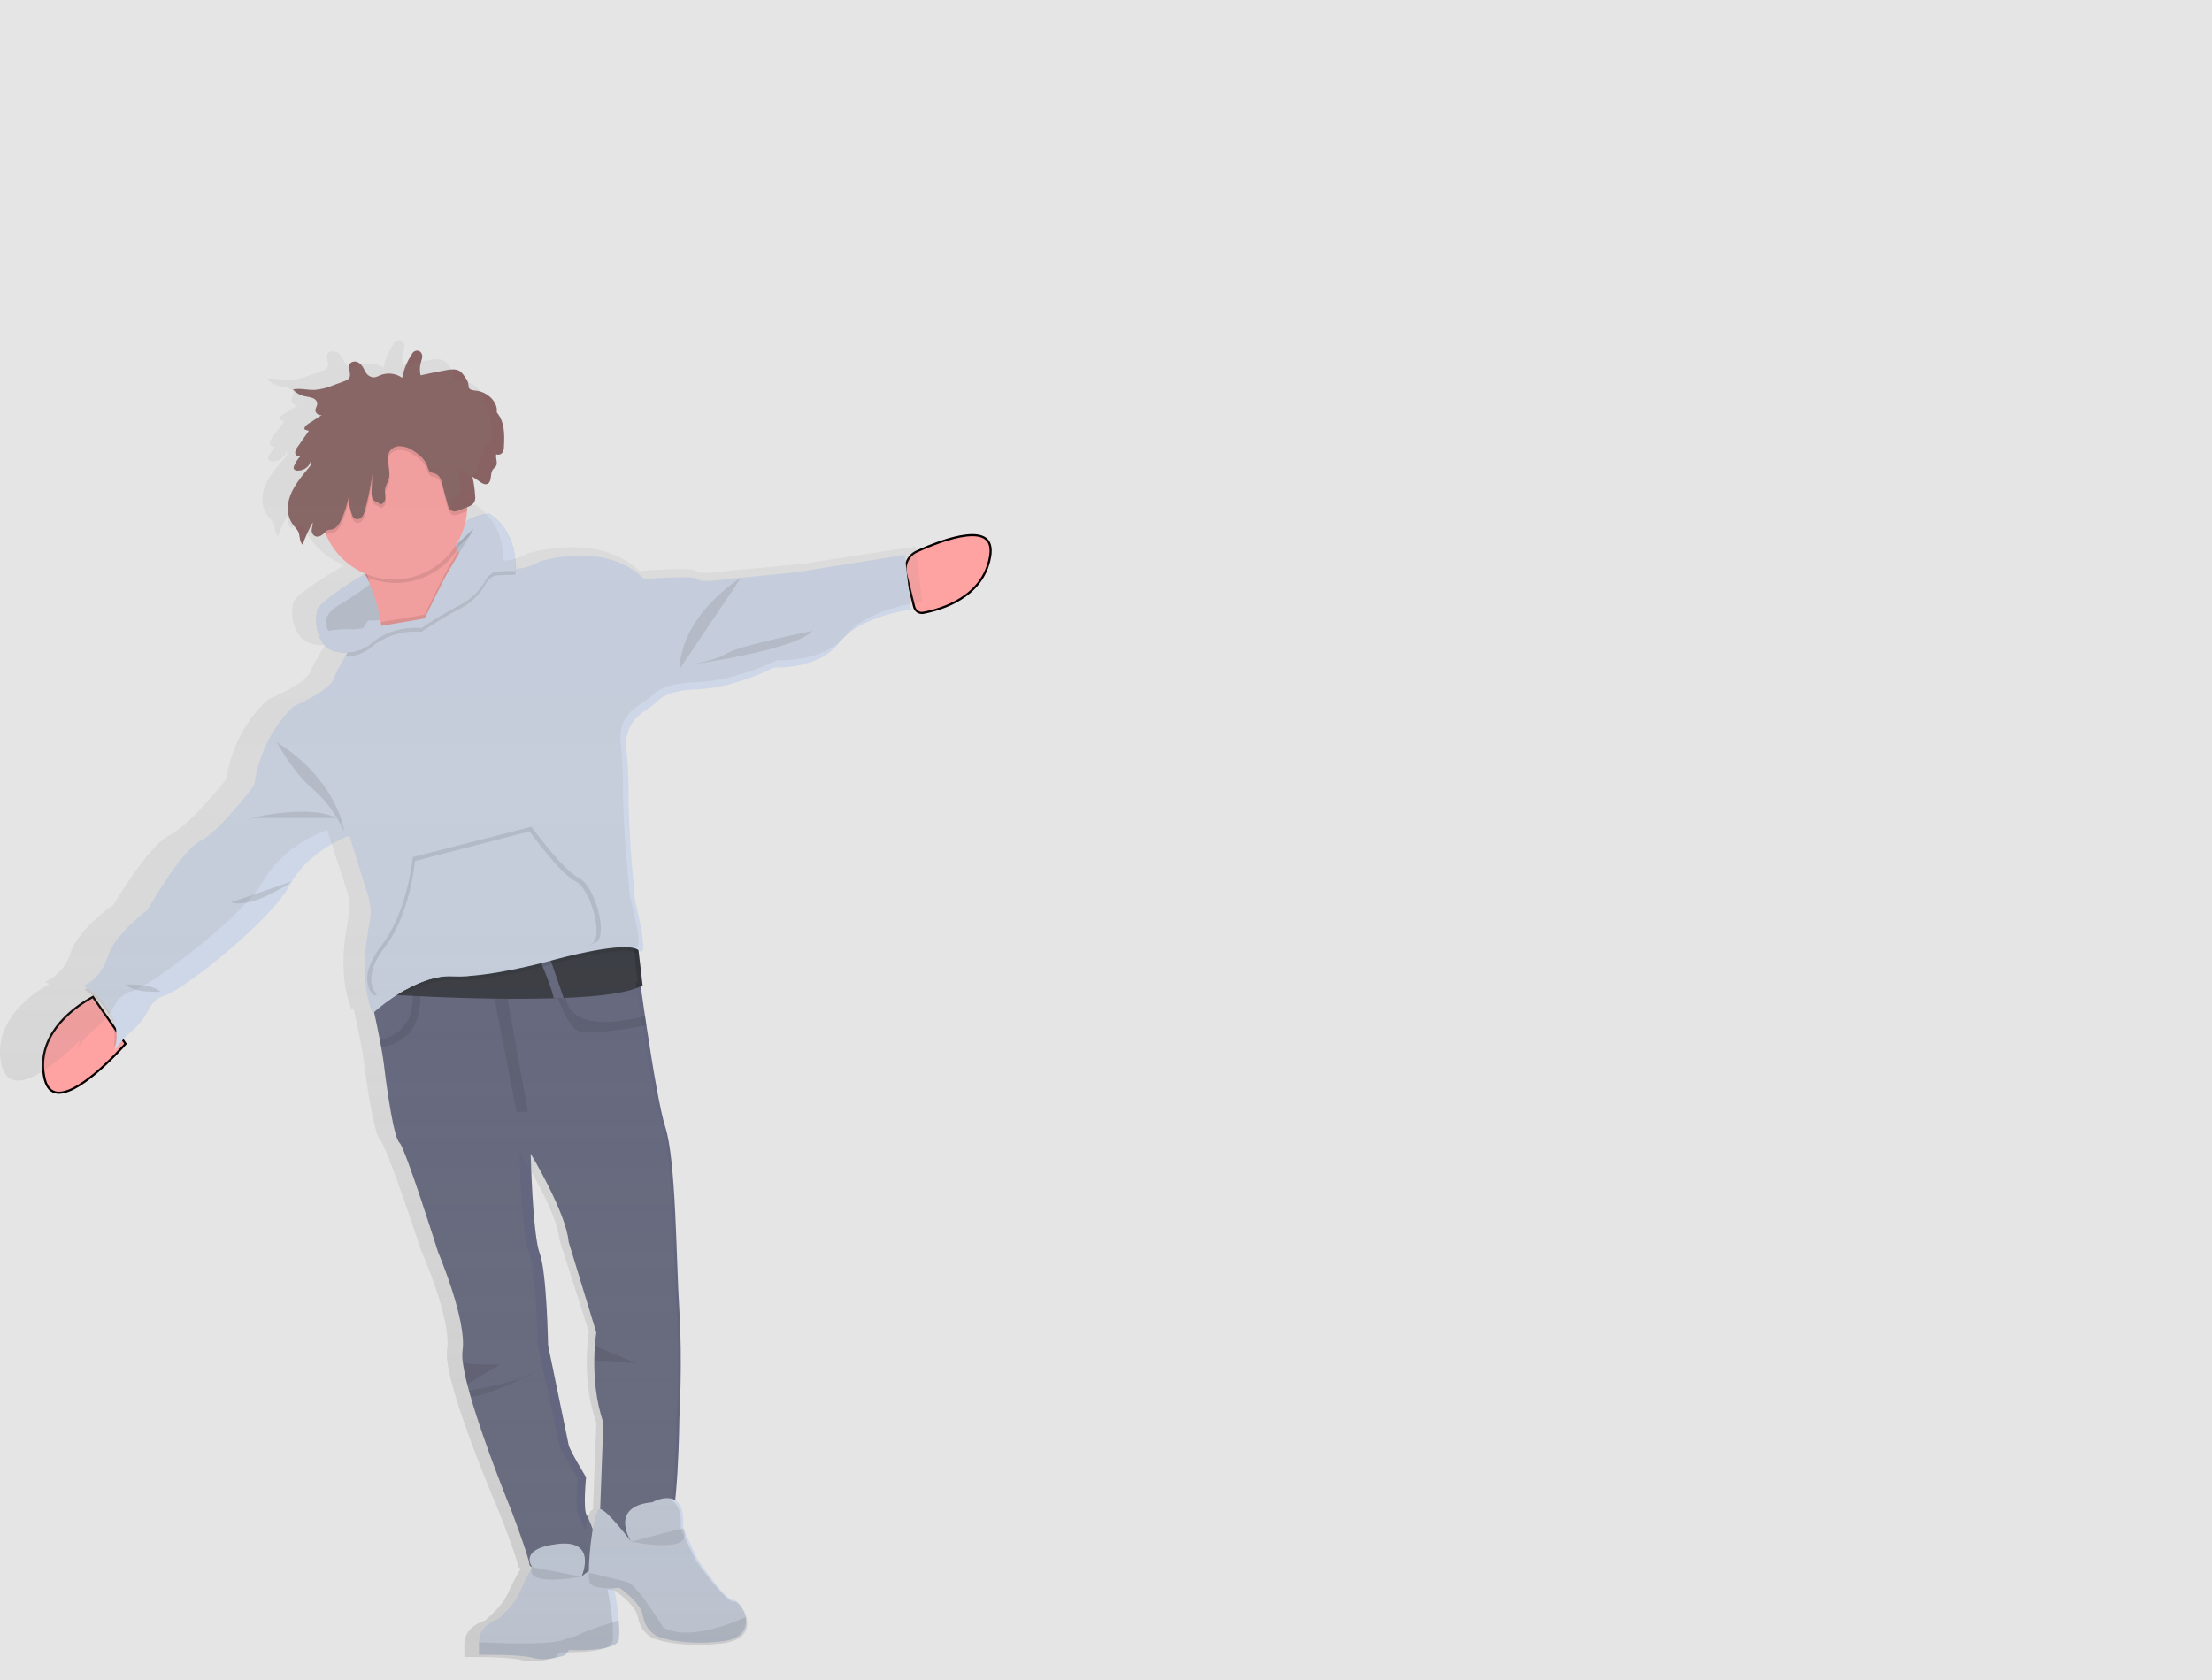 <svg width="1053" height="800" viewBox="0 0 1053 800" fill="none" xmlns="http://www.w3.org/2000/svg">
<rect width="1053" height="800" fill="#E5E5E5"/>
<g clip-path="url(#clip0)">
<path d="M323.41 675.18C323.41 675.18 322.89 724.65 317.68 731.38C312.47 738.11 285.22 731.69 285.22 731.69L287.22 677.32C283.61 666.88 282.81 655.94 282.9 647.74C282.9 645.12 283.03 642.74 283.18 640.81C283.47 636.81 283.87 634.45 283.87 634.45L270.7 591.27C269.47 577.17 252.63 549.27 252.63 549.27C252.63 549.27 253.55 587.86 256.92 596.74C260.29 605.62 260.92 640.53 260.92 640.53C260.92 640.53 270.11 685.25 270.72 688.01C271.33 690.77 278.99 703.32 278.99 703.32C278.99 703.32 277.46 718.63 279.3 721.39C281.14 724.15 288.79 745.59 286.95 749.57C285.11 753.55 252.04 748.03 252.04 744.97C252.04 743.36 249.64 736.24 247.37 729.9L245.91 725.84C244.53 722.07 243.46 719.25 243.46 719.25C243.46 719.25 230.7 688.19 224.03 664.96C223.75 663.96 223.49 663.04 223.23 662.11C222.93 661.01 222.65 659.94 222.39 658.89C221.465 655.404 220.76 651.864 220.28 648.29C220.029 646.534 219.999 644.753 220.19 642.99C222.33 628.59 208.55 596.13 208.55 596.13C208.55 596.13 192.93 546.51 190.17 544.06C187.41 541.61 184.04 517.73 182.82 507.31C182.54 504.87 182.05 501.83 181.46 498.6C181.26 497.45 181.04 496.28 180.82 495.1C178.95 485.45 176.65 475.46 176.65 475.46L211 452.79L301.35 442.99C301.35 442.99 303.87 462.35 307.04 483.69C307.26 485.17 307.49 486.69 307.72 488.18C310.72 508.24 314.25 529 316.66 536.4C321.86 552.33 321.86 599.8 323.4 623.99C324.94 648.18 323.41 675.18 323.41 675.18Z" fill="#63667E"/>
<path opacity="0.1" d="M234.54 471.28L245.91 529.33H251.31L240.51 469.26L234.54 471.28Z" fill="black"/>
<path opacity="0.1" d="M181.5 498.61C181.3 497.46 181.08 496.29 180.86 495.11C186.15 494.03 198.12 489.62 196.26 471.94H199.93C199.93 471.94 203.41 495.23 181.5 498.61Z" fill="black"/>
<path opacity="0.1" d="M307.76 488.22C300.9 489.48 279.46 493.17 274.97 490.73C269.62 487.82 264.33 472.05 264.33 472.05L269.23 471.28C269.23 471.28 264.91 494.41 307.08 483.73C307.3 485.21 307.53 486.71 307.76 488.22Z" fill="black"/>
<path d="M305.91 469.14C299.73 472.73 285.22 474.46 268.33 475.14C266.79 475.2 265.24 475.26 263.66 475.3C236.28 476.16 204.31 474.61 191.57 473.88C187.98 473.68 185.92 473.54 185.92 473.54L197.1 465.81L215.48 459.07L254.14 451.49L303.68 450.11L304.18 454.36L305.91 469.14Z" fill="#33363D"/>
<path d="M268.33 475.18C266.79 475.24 265.24 475.3 263.66 475.34C261.72 467.12 255.6 453.98 255.6 453.98L260.8 453.29L268.33 475.18Z" fill="#63667E"/>
<g filter="url(#filter0_d)">
<path d="M60.374 493C60.374 493 58.214 495.5 54.894 498.88C44.814 509.13 24.064 527.44 20.524 508.62C16.854 489.11 33.404 476.62 40.894 472C43.014 470.69 44.404 470 44.404 470L60.374 493Z" fill="#FFA2A2"/>
<path d="M43.685 470.947C43.908 470.824 44.096 470.724 44.244 470.646L59.741 492.964C59.702 493.009 59.658 493.058 59.61 493.112C59.357 493.397 58.985 493.814 58.51 494.336C57.558 495.379 56.192 496.845 54.538 498.529C49.498 503.654 41.84 510.74 35.03 514.206C31.612 515.945 28.521 516.713 26.112 516C23.765 515.305 21.883 513.139 21.015 508.528L20.524 508.62L21.015 508.528C19.213 498.946 22.369 491.085 26.924 485.027C31.485 478.959 37.436 474.72 41.157 472.426L41.157 472.425C42.209 471.775 43.079 471.28 43.685 470.947Z" stroke="black"/>
</g>
<g filter="url(#filter1_d)">
<path d="M430.871 269.463C429.745 264.868 431.876 260.093 436.181 258.13V258.13C449.264 252.173 475.198 242.515 471.758 261.354C468.193 280.883 448.266 286.613 439.618 288.242V288.242C437.337 288.673 435.215 287.181 434.662 284.926L430.871 269.463Z" fill="#FFA2A2"/>
<path d="M436.388 258.585C442.929 255.607 452.618 251.736 460.218 250.941C464.032 250.542 467.193 250.933 469.186 252.462C471.128 253.951 472.109 256.648 471.266 261.264L471.758 261.354L471.266 261.264C469.515 270.855 463.752 277.063 457.329 281.087C450.896 285.117 443.821 286.941 439.525 287.75L439.618 288.242L439.525 287.75C437.528 288.128 435.643 286.826 435.148 284.807L431.357 269.344C430.284 264.967 432.317 260.442 436.388 258.585Z" stroke="black"/>
</g>
<path d="M245.34 271.83C245.34 271.83 233.63 264.48 231.45 265.17C229.27 265.86 231.45 275.72 231.45 275.72C228.626 281.108 224.16 285.458 218.7 288.14C212.441 291.413 206.38 295.052 200.55 299.04C196.037 298.6 191.481 299.108 187.176 300.532C182.87 301.956 178.91 304.265 175.55 307.31C173.2 308.89 170.542 309.953 167.751 310.428C164.96 310.904 162.1 310.782 159.36 310.07C150.28 307.55 149.83 295.15 151.09 290.44C152.09 286.74 167.23 277.14 173.75 273.14C175.55 272.04 176.69 271.37 176.69 271.37C176.69 271.37 206.11 270.37 212.75 257.82C214.793 253.941 217.839 250.681 221.57 248.38V248.38L221.74 248.29L222.58 247.79L222.85 247.64C225.941 245.937 229.341 244.869 232.85 244.5C247.22 253.68 245.34 271.83 245.34 271.83Z" fill="#CED7E7"/>
<path opacity="0.1" d="M245.34 271.83C245.34 271.83 233.63 264.48 231.45 265.17C229.27 265.86 231.45 275.72 231.45 275.72C228.626 281.108 224.16 285.458 218.7 288.14C212.441 291.413 206.38 295.052 200.55 299.04C196.037 298.6 191.481 299.108 187.176 300.532C182.87 301.956 178.91 304.265 175.55 307.31C173.2 308.89 170.542 309.953 167.751 310.428C164.96 310.904 162.1 310.782 159.36 310.07C150.28 307.55 149.83 295.15 151.09 290.44C152.09 286.74 167.23 277.14 173.75 273.14C175.55 272.04 176.69 271.37 176.69 271.37C176.69 271.37 206.11 270.37 212.75 257.82C214.793 253.941 217.839 250.681 221.57 248.38V248.38L221.74 248.29L222.58 247.79L222.85 247.64C225.941 245.937 229.341 244.869 232.85 244.5C247.22 253.68 245.34 271.83 245.34 271.83Z" fill="black"/>
<path opacity="0.1" d="M304.18 454.4C298.67 449.19 264.37 458.68 264.37 458.68C264.37 458.68 240.75 465.46 222.73 466.56C220.277 466.723 217.817 466.753 215.36 466.65C207.79 466.26 199.9 469.32 193.28 472.99L191.61 473.99C188.02 473.79 185.96 473.65 185.96 473.65L197.14 465.92L215.52 459.18L254.18 451.6L303.72 450.22L304.18 454.4Z" fill="black"/>
<path opacity="0.1" d="M54.26 498.11C56.55 482.85 44.71 473.98 40.26 471.23C42.38 469.92 43.77 469.23 43.77 469.23L59.77 492.23C59.77 492.23 57.58 494.73 54.26 498.11Z" fill="black"/>
<path d="M433.7 290.21C433.7 290.21 409.19 293.21 399.4 306.13C389.61 319.05 368.46 317.77 368.46 317.77C368.46 317.77 350.08 327.57 331.71 328.18C320.8 328.54 315.71 331.28 313.39 333.45C311.503 335.265 309.447 336.896 307.25 338.32C298.91 343.5 297.6 350.85 298.17 356.52C298.885 363.256 299.235 370.026 299.22 376.8C299 395.8 302.31 428.94 302.31 428.94C302.31 428.94 309.66 457.73 304.14 452.53C298.62 447.33 264.33 456.81 264.33 456.81C264.33 456.81 240.71 463.59 222.69 464.7C220.237 464.86 217.776 464.887 215.32 464.78C207.75 464.39 199.86 467.45 193.24 471.13C187.544 474.343 182.215 478.169 177.35 482.54C171.49 468.01 173.93 449.32 175.85 439.66C176.747 435.2 176.513 430.586 175.17 426.24L166.32 397.86C166.32 397.86 147.03 404.44 137.84 421.59C128.65 438.74 86.69 471.82 78.41 473.97C74.62 474.97 72.18 477.92 70.65 480.86C68.683 484.791 65.921 488.271 62.54 491.08C59.406 493.718 56.706 496.833 54.54 500.31C60.06 479.48 39.54 469.37 39.54 469.37C39.54 469.37 47.8 466.61 51.17 455.61C54.54 444.61 70.17 433.26 70.17 433.26C70.17 433.26 86.1 405.08 95.29 400.48C104.48 395.88 121.02 373.84 121.02 373.84C124.38 349.03 140.02 336.17 140.02 336.17C140.02 336.17 157.18 328.82 159.02 322.75C159.66 320.67 161.76 316.8 164.27 312.62C166.61 308.68 169.27 304.49 171.42 301.22C173.57 297.95 175.26 295.43 175.26 295.43L202.76 295.17L207.76 295.12L222.41 267.54C222.41 267.54 227.62 262.34 236.65 268.46C239.246 270.194 242.333 271.042 245.45 270.88C249.543 270.615 253.512 269.367 257.02 267.24C291.94 257.74 306.64 275.72 306.64 275.72C306.64 275.72 330.83 273.67 332.05 275.72C333.27 277.77 345.83 275.72 345.83 275.72L379.22 272.44L430.68 264.18L433.7 290.21Z" fill="#CED7E7"/>
<path d="M232.78 281.02L217.16 306.74C217.16 306.74 174.59 337.68 180.72 313.48C181.713 309.41 182.068 305.209 181.77 301.03C181.68 299.4 181.49 297.77 181.25 296.16C180.14 289.487 178.177 282.983 175.41 276.81C175.1 276.07 174.78 275.36 174.41 274.66C173.93 273.66 173.46 272.66 172.99 271.72C171.019 267.728 168.777 263.876 166.28 260.19C166.28 260.19 212.53 222.52 214.06 246.1C214.395 251.427 215.612 256.661 217.66 261.59L218.02 262.42C220.594 268.233 224.295 273.477 228.91 277.85C230.117 279.004 231.411 280.064 232.78 281.02V281.02Z" fill="#FFA2A2"/>
<path d="M170.92 304.91L178.12 326.34L207.41 331.09L224.21 312.61C224.21 312.61 233.86 298.83 234.47 298.52C235.08 298.21 236.61 285.05 236.61 285.05L238.41 277.61L227.08 273.8L211.15 291.1L204.64 295.1L197.41 296.86L173.41 303.86L170.92 304.91Z" fill="#CED7E7"/>
<path opacity="0.1" d="M245.34 273.67C245.34 273.67 237.34 273.59 235.21 274.28C233.08 274.97 231.45 277.55 231.45 277.55C228.628 282.942 224.162 287.296 218.7 289.98C212.441 293.253 206.38 296.892 200.55 300.88C196.037 300.437 191.48 300.944 187.175 302.369C182.869 303.793 178.909 306.103 175.55 309.15C172.199 311.399 168.256 312.603 164.22 312.61C166.56 308.67 169.22 304.48 171.37 301.21C181.25 300.13 202.16 296.3 202.16 296.3L202.71 295.16C204.65 291.16 211.22 277.65 213.64 273.57C216.46 268.81 225.3 253.94 225.58 253.47L216.9 261.41L221.54 250.23L221.71 250.14L222.55 249.64L222.82 249.49C225.911 247.787 229.311 246.719 232.82 246.35C243.77 253.35 245.33 265.45 245.45 270.9C245.466 271.825 245.429 272.749 245.34 273.67Z" fill="black"/>
<path opacity="0.1" d="M173.72 271.31L175.99 276.31C175.99 276.31 175.8 276.47 175.4 276.77C175.09 276.03 174.77 275.32 174.4 274.62C173.92 273.62 173.45 272.62 172.98 271.68C173.22 271.54 173.44 271.39 173.66 271.27L173.72 271.31Z" fill="black"/>
<path opacity="0.1" d="M228.95 277.85C226.195 281.385 222.695 284.27 218.7 286.3C212.439 289.574 206.378 293.217 200.55 297.21C194.048 296.567 187.504 297.898 181.77 301.03C181.68 299.4 181.49 297.77 181.25 296.16C191.09 294.64 202.16 292.61 202.16 292.61C202.16 292.61 210.78 274.7 213.64 269.88C214.64 268.26 216.28 265.43 218.06 262.42C220.634 268.233 224.335 273.477 228.95 277.85Z" fill="black"/>
<path d="M245.34 271.83C245.34 271.83 237.34 271.75 235.2 272.44C233.06 273.13 231.45 275.72 231.45 275.72C228.626 281.108 224.16 285.458 218.7 288.14C212.441 291.413 206.38 295.052 200.55 299.04C196.037 298.6 191.481 299.108 187.176 300.532C182.87 301.956 178.91 304.265 175.55 307.31C173.2 308.89 170.542 309.953 167.751 310.428C164.96 310.904 162.1 310.782 159.36 310.07C150.28 307.55 149.83 295.15 151.09 290.44C152.09 286.74 167.23 277.14 173.75 273.14L176.02 278.19C171.291 281.815 166.338 285.138 161.19 288.14C151.42 293.99 156.36 300.31 156.36 300.31C159.875 299.701 163.445 299.466 167.01 299.61C172.07 299.95 202.16 294.44 202.16 294.44C202.16 294.44 210.78 276.52 213.64 271.71C216.5 266.9 225.3 252.08 225.58 251.61L216.9 259.61L221.54 248.43L221.71 248.34L222.55 247.84L222.82 247.69C225.911 245.987 229.311 244.919 232.82 244.55C247.22 253.68 245.34 271.83 245.34 271.83Z" fill="#CED7E7"/>
<path opacity="0.1" d="M217.7 261.61C213.201 268.562 206.379 273.691 198.45 276.081C190.522 278.471 182.002 277.968 174.41 274.66C172.1 269.623 169.38 264.783 166.28 260.19C166.28 260.19 212.53 222.52 214.06 246.1C214.406 251.436 215.636 256.677 217.7 261.61Z" fill="black"/>
<path d="M222.41 240.8C222.41 241.673 222.38 242.533 222.32 243.38C221.662 252.527 217.441 261.051 210.564 267.118C203.686 273.184 194.703 276.31 185.545 275.821C176.387 275.332 167.787 271.269 161.595 264.504C155.402 257.74 152.112 248.816 152.431 239.65C152.751 230.485 156.655 221.812 163.304 215.495C169.953 209.179 178.815 205.725 187.985 205.875C197.154 206.026 205.899 209.77 212.336 216.301C218.774 222.832 222.391 231.629 222.41 240.8V240.8Z" fill="#FFA2A2"/>
<path opacity="0.1" d="M131.72 353.3C131.72 353.3 139.41 367.69 148.87 375.61C158.33 383.53 163.87 395.83 163.87 395.83C163.87 395.83 161.12 371.98 131.72 353.3Z" fill="black"/>
<path opacity="0.1" d="M119.77 389.44C119.77 389.44 146.77 382.7 160.36 389.44H119.77Z" fill="black"/>
<path opacity="0.1" d="M109.97 429.61L139.02 419.61C139.02 419.61 120.41 432.93 109.97 429.61Z" fill="black"/>
<path opacity="0.1" d="M59.74 468.76C59.74 468.76 72.3 468.15 76.28 472.13C76.28 472.13 64.03 473.05 59.74 468.76Z" fill="black"/>
<path opacity="0.1" d="M352.82 275.02C352.82 275.02 324.66 291.74 323.41 318.69L352.82 275.02Z" fill="black"/>
<path opacity="0.1" d="M386.84 300.31C386.84 300.31 351.92 307.36 346.1 311.03C340.28 314.7 327.73 316.54 327.73 316.54C327.73 316.54 378.26 309.81 386.84 300.31Z" fill="black"/>
<path opacity="0.1" d="M284.41 448.12C281.87 450.76 250.52 458.2 222.5 464.42C219.957 464.588 217.406 464.618 214.86 464.51C207.01 464.11 198.86 467.26 191.96 471.04C183.5 472.84 178.03 473.97 178.03 473.97C178.03 473.97 168.82 466.71 181.52 450.32C194.22 433.93 196.45 408.07 196.45 408.07L252.99 393.61C252.99 393.61 268.24 414.61 275.54 417.98C282.84 421.35 289.11 443.26 284.41 448.12Z" fill="black"/>
<path d="M282.41 448.85C279.95 451.43 249.72 458.65 222.7 464.7C220.247 464.86 217.786 464.887 215.33 464.78C207.76 464.39 199.87 467.45 193.25 471.13C185.09 472.87 179.81 473.97 179.81 473.97C179.81 473.97 170.93 466.92 183.18 450.97C195.43 435.02 197.57 409.92 197.57 409.92L252.09 395.84C252.09 395.84 266.79 416.24 273.83 419.52C280.87 422.8 286.91 444.14 282.41 448.85Z" fill="#CED7E7"/>
<path opacity="0.1" d="M238.15 649.61L222.41 658.93C221.485 655.444 220.78 651.904 220.3 648.33C222.59 650.24 238.15 649.61 238.15 649.61Z" fill="black"/>
<path opacity="0.1" d="M223.27 662.15C228.83 661.09 242.03 658.45 249.27 655.97C242.71 659.17 230.84 664.52 224.1 664.97C223.79 664.04 223.53 663.08 223.27 662.15Z" fill="black"/>
<path opacity="0.1" d="M253.91 653.61C253.33 654.32 251.63 655.12 249.28 655.93C252.09 654.61 253.91 653.61 253.91 653.61Z" fill="black"/>
<path opacity="0.1" d="M303.26 649.22C302.52 649.12 290.62 647.78 282.96 647.74C282.96 645.12 283.09 642.74 283.24 640.81C288.52 643.04 302.47 648.95 303.26 649.22Z" fill="black"/>
<path d="M294.5 780.92C293.12 786.61 270.84 785.61 270.84 785.61L269 788.05C269 788.05 260.43 791.19 254 789.35C247.57 787.51 228 787.9 228 787.9V781.61C228 773.42 237.19 770.74 237.19 770.74C237.19 770.74 244.92 764.31 247.6 757.8C249.271 753.77 251.212 749.858 253.41 746.09C253.41 746.09 246.22 737.36 265.51 735.09C284.51 732.89 277.06 750.14 276.85 750.62C277.16 750.34 284.29 743.93 288.25 745.95C291.11 747.42 293.7 761.34 294.51 771.42C294.88 775.7 294.9 779.25 294.5 780.92Z" fill="#CED7E7"/>
<path opacity="0.1" d="M294.5 780.92C293.12 786.61 270.84 785.61 270.84 785.61L269 788.05C269 788.05 260.43 791.19 254 789.35C247.57 787.51 228 787.9 228 787.9V781.9C239.78 782.48 263.36 783.26 268.66 780.53C268.66 780.53 275.01 778.92 276.47 777.85C277.7 776.94 290.64 772.71 294.47 771.46C294.88 775.7 294.9 779.25 294.5 780.92Z" fill="black"/>
<path d="M343.27 781.55C322.98 783.77 312.41 778.86 312.41 778.86C310.73 777.83 309.292 776.448 308.196 774.81C307.1 773.172 306.371 771.316 306.06 769.37C304.99 762.71 294.8 755.98 294.8 755.98C294.8 755.98 282.25 757.2 280.71 753.52C280.34 751.959 280.199 750.352 280.29 748.75C280.29 738.88 282.76 718.15 285.61 718.45C288.97 718.82 299.36 732.58 300.4 733.96C299.49 732.48 290.45 717.07 310.5 715.24C310.5 715.24 326.88 705.98 325.2 727.57L332.09 742.42C332.09 742.42 345.65 762.42 349.01 761.72C350.62 761.39 354.01 765.39 354.91 769.91C355.88 774.84 353.87 780.39 343.27 781.55Z" fill="#CED7E7"/>
<path opacity="0.1" d="M222.41 240.8C222.41 241.673 222.38 242.533 222.32 243.38L221.47 243.7L218.18 244.9C217.626 245.138 217.033 245.273 216.43 245.3C215.96 245.28 215.5 245.154 215.086 244.931C214.672 244.707 214.314 244.392 214.04 244.01C213.567 243.287 213.228 242.484 213.04 241.64L210.55 232.07C210.05 230.17 209.28 227.98 207.15 227.27C206.528 227.134 205.916 226.953 205.32 226.73C203.99 226.1 203.71 224.62 203.26 223.38C202.26 220.49 199.59 218.18 196.7 216.38C194.746 215.012 192.425 214.266 190.04 214.24C188.763 214.26 187.528 214.703 186.53 215.5C184.44 217.27 184.73 219.66 184.98 222.18C185.23 224.7 185.9 227.39 185.16 229.91C184.66 231.55 183.59 233.08 183.4 234.78C183.24 236.15 183.69 237.54 183.61 238.91C183.594 239.65 183.329 240.363 182.857 240.933C182.385 241.503 181.734 241.897 181.01 242.05C180.88 241.22 179.67 240.95 178.86 240.5C177.03 239.5 176.93 237.32 177.01 235.5C177.15 232.78 177.28 230.05 177.41 227.33C176.602 233.414 175.349 239.43 173.66 245.33C173.452 246.356 172.976 247.308 172.28 248.09C171.87 248.498 171.347 248.775 170.778 248.883C170.21 248.992 169.622 248.928 169.09 248.7C168.471 248.31 168.013 247.71 167.8 247.01C166.522 243.842 166.082 240.398 166.52 237.01C165.41 241.44 164.3 245.92 162.16 250.08C161.31 251.73 160.02 253.52 157.93 253.85C157.292 253.87 156.66 253.974 156.05 254.16C155.806 254.276 155.586 254.435 155.4 254.63C153.362 249.872 152.408 244.721 152.606 239.55C152.804 234.378 154.149 229.315 156.545 224.727C158.94 220.139 162.326 216.141 166.456 213.023C170.587 209.904 175.359 207.744 180.428 206.697C185.497 205.65 190.735 205.743 195.763 206.969C200.791 208.195 205.483 210.525 209.501 213.788C213.518 217.051 216.759 221.167 218.99 225.837C221.221 230.507 222.386 235.614 222.4 240.79L222.41 240.8Z" fill="black"/>
<path d="M186.53 213.71C187.526 212.907 188.761 212.46 190.04 212.44C192.424 212.469 194.745 213.215 196.7 214.58C199.59 216.34 202.22 218.64 203.26 221.58C203.71 222.82 203.98 224.31 205.26 224.94C205.859 225.153 206.47 225.33 207.09 225.47C209.23 226.18 210 228.37 210.49 230.27L213 239.84C213.163 240.683 213.485 241.488 213.95 242.21C214.223 242.594 214.581 242.911 214.995 243.136C215.409 243.362 215.869 243.489 216.34 243.51C216.947 243.483 217.544 243.344 218.1 243.1L221.39 241.9C223.12 241.27 225 240.52 225.79 239.06C226.204 238.118 226.343 237.078 226.19 236.06C225.998 233.005 225.57 229.969 224.91 226.98L228.69 229.55C229.6 230.16 230.74 230.81 231.82 230.47C232.171 230.339 232.487 230.128 232.742 229.854C232.997 229.579 233.185 229.25 233.29 228.89C233.97 227.01 233.48 224.76 234.9 223.21C235.24 222.85 235.66 222.54 235.96 222.16C237.25 220.5 235.72 218.25 236.25 216.31C236.76 216.511 237.323 216.539 237.85 216.389C238.378 216.239 238.842 215.92 239.17 215.48C239.69 214.641 239.944 213.666 239.9 212.68C240.2 207.03 240.34 200.91 236.47 196.31C237.18 191.69 232.28 186.66 226.86 186.03C225.51 185.87 223.86 185.79 223.27 184.76C223.061 184.264 222.968 183.727 223 183.19C222.86 181.44 221.69 179.88 220.56 178.41C220.108 177.762 219.555 177.191 218.92 176.72C217.13 175.54 214.58 175.86 212.36 176.26C208.287 176.987 204.24 177.803 200.22 178.71C199.748 176.734 199.779 174.671 200.31 172.71C200.72 171.23 201.42 169.71 200.66 168.23C200.467 167.86 200.181 167.547 199.83 167.321C199.48 167.095 199.077 166.964 198.66 166.94C198.131 166.926 197.61 167.067 197.16 167.346C196.71 167.625 196.352 168.03 196.13 168.51C193.827 171.954 192.236 175.823 191.45 179.89C189.939 178.821 188.183 178.151 186.344 177.941C184.505 177.731 182.643 177.989 180.93 178.69C180.066 179.176 179.126 179.514 178.15 179.69C177.337 179.679 176.54 179.456 175.839 179.044C175.138 178.632 174.556 178.045 174.15 177.34C173.05 175.64 172.55 173.62 170.41 172.51C169.934 172.259 169.403 172.127 168.865 172.127C168.327 172.127 167.796 172.259 167.32 172.51C164.49 174.16 168.02 178.25 165.92 180.4C165.337 180.902 164.656 181.276 163.92 181.5L158.67 183.43C155.871 184.626 152.901 185.371 149.87 185.64C146.39 185.78 142.87 184.71 139.45 185.43C140.825 186.996 142.653 188.097 144.68 188.58C145.92 188.89 147.23 188.99 148.44 189.39C149.027 189.521 149.571 189.798 150.02 190.197C150.47 190.596 150.81 191.103 151.01 191.67C151.28 193.08 149.92 194.44 150.19 195.85C150.395 196.455 150.811 196.967 151.362 197.292C151.912 197.616 152.561 197.733 153.19 197.62L146.98 201.62C145.86 202.34 144.61 203.39 145.03 204.53L147.03 205.11L141.64 212.84C140.94 213.624 140.54 214.63 140.51 215.68C140.562 215.949 140.67 216.205 140.825 216.431C140.98 216.657 141.181 216.849 141.413 216.994C141.646 217.139 141.906 217.235 142.177 217.276C142.448 217.317 142.725 217.301 142.99 217.23C141.698 218.575 140.68 220.158 139.99 221.89C139.865 222.117 139.795 222.37 139.786 222.629C139.777 222.888 139.83 223.145 139.94 223.38C140.177 223.637 140.473 223.834 140.801 223.954C141.13 224.074 141.483 224.114 141.83 224.07C144.73 224.07 147.42 222.07 147.83 219.6C148.72 220.6 147.77 221.78 146.92 222.79C143.51 226.89 140.03 231.07 138.22 235.85C136.41 240.63 136.49 246.21 139.88 250.32C140.63 251.115 141.3 251.983 141.88 252.91C142.96 254.97 142.34 257.61 144.02 259.36C145.371 255.658 147.009 252.067 148.92 248.62C148.812 249.832 148.635 251.038 148.39 252.23C148.309 252.861 148.432 253.502 148.739 254.059C149.046 254.616 149.523 255.061 150.1 255.33C151.86 255.97 153.69 254.6 154.84 253.33C155.126 252.952 155.491 252.642 155.91 252.42C156.518 252.238 157.146 252.134 157.78 252.11C159.87 251.78 161.15 250 162.01 248.34C164.15 244.19 165.27 239.71 166.37 235.26C165.928 238.649 166.373 242.094 167.66 245.26C167.867 245.96 168.322 246.561 168.94 246.95C169.473 247.174 170.061 247.235 170.629 247.125C171.197 247.014 171.72 246.738 172.13 246.33C172.828 245.55 173.304 244.597 173.51 243.57C175.195 237.669 176.448 231.653 177.26 225.57L176.86 233.74C176.77 235.58 176.86 237.74 178.7 238.74C179.53 239.19 180.7 239.46 180.86 240.28C181.585 240.134 182.237 239.743 182.709 239.173C183.18 238.604 183.442 237.889 183.45 237.15C183.54 235.77 183.09 234.39 183.25 233.01C183.44 231.32 184.52 229.79 185.01 228.14C185.75 225.63 185.1 223 184.83 220.42C184.56 217.84 184.41 215.47 186.53 213.71Z" fill="#896363"/>
<path opacity="0.1" d="M343.27 781.55C322.98 783.77 312.41 778.86 312.41 778.86C310.73 777.83 309.292 776.448 308.196 774.81C307.1 773.172 306.371 771.316 306.06 769.37C304.99 762.71 294.8 755.98 294.8 755.98C294.8 755.98 282.25 757.2 280.71 753.52C280.34 751.959 280.199 750.352 280.29 748.75C284.93 749.86 295.62 752.41 298.93 753.36C303.23 754.58 315.79 774.95 315.79 774.95C327.88 781.31 347.89 773.15 354.91 769.95C355.88 774.84 353.87 780.39 343.27 781.55Z" fill="black"/>
<path opacity="0.1" d="M253.41 746.09C253.41 746.09 247.23 755.57 276.85 750.67Z" fill="black"/>
<path opacity="0.1" d="M300.41 733.96C300.41 733.96 331.65 740.75 325.21 727.57Z" fill="black"/>
<g opacity="0.1">
<path opacity="0.1" d="M150.41 194.15C150.239 194.592 150.184 195.071 150.25 195.54C150.381 196.08 150.718 196.547 151.19 196.84L153.3 195.48C152.74 195.579 152.163 195.505 151.647 195.267C151.13 195.03 150.699 194.64 150.41 194.15V194.15Z" fill="black"/>
<path opacity="0.1" d="M144.69 188.28C145.94 188.59 147.25 188.69 148.46 189.09C149.47 189.358 150.335 190.012 150.87 190.91C151.042 190.472 151.097 189.996 151.03 189.53C150.83 188.963 150.49 188.456 150.04 188.057C149.591 187.658 149.047 187.381 148.46 187.25C147.25 186.85 145.94 186.75 144.69 186.44C143.472 186.135 142.317 185.617 141.28 184.91C140.672 184.933 140.066 185.007 139.47 185.13C140.843 186.694 142.667 187.794 144.69 188.28V188.28Z" fill="black"/>
<path opacity="0.1" d="M149.07 246.48C147.156 249.927 145.514 253.518 144.16 257.22C142.49 255.47 143.1 252.83 142.02 250.77C141.444 249.84 140.774 248.972 140.02 248.18C138.316 246.089 137.331 243.505 137.21 240.81C136.933 244.127 137.939 247.423 140.02 250.02C140.774 250.812 141.444 251.68 142.02 252.61C143.1 254.67 142.49 257.3 144.16 259.06C145.431 255.598 146.952 252.232 148.71 248.99C148.929 248.171 149.05 247.328 149.07 246.48Z" fill="black"/>
<path opacity="0.1" d="M140.8 214.12C140.623 214.515 140.55 214.949 140.59 215.38C140.647 215.687 140.776 215.976 140.965 216.224C141.155 216.473 141.399 216.673 141.68 216.81C142.098 216.201 142.562 215.626 143.07 215.09C142.638 215.221 142.174 215.196 141.758 215.018C141.343 214.841 141.004 214.523 140.8 214.12Z" fill="black"/>
<path opacity="0.1" d="M199.99 174.73C200.033 173.946 200.157 173.169 200.36 172.41C200.72 171.13 201.28 169.83 200.93 168.53C200.79 169.21 200.55 169.9 200.36 170.53C199.989 171.897 199.863 173.319 199.99 174.73Z" fill="black"/>
<path opacity="0.1" d="M166.31 173.61C166.198 174.774 166.289 175.948 166.58 177.08C166.695 175.917 166.604 174.742 166.31 173.61V173.61Z" fill="black"/>
<path opacity="0.1" d="M147.94 217.46C147.49 219.89 144.79 221.88 141.94 221.93C141.309 221.98 140.683 221.787 140.19 221.39L140.1 221.59C139.975 221.817 139.905 222.069 139.894 222.328C139.884 222.587 139.934 222.844 140.04 223.08C140.28 223.335 140.578 223.53 140.908 223.648C141.239 223.767 141.592 223.805 141.94 223.76C143.12 223.74 144.275 223.413 145.29 222.81C145.88 222.08 146.48 221.36 147.07 220.65C147.383 220.29 147.67 219.909 147.93 219.51C147.951 219.441 147.968 219.371 147.98 219.3V219.35C148.191 219.078 148.302 218.742 148.295 218.398C148.288 218.054 148.163 217.723 147.94 217.46V217.46Z" fill="black"/>
<path opacity="0.1" d="M145.58 202.53C145.348 202.739 145.18 203.01 145.095 203.311C145.01 203.612 145.012 203.93 145.1 204.23L146.04 204.5L147.1 202.97L145.58 202.53Z" fill="black"/>
<path opacity="0.1" d="M236.01 220.08C235.71 220.46 235.29 220.77 234.95 221.08C233.52 222.63 234.02 224.88 233.34 226.76C233.233 227.119 233.045 227.448 232.79 227.722C232.535 227.996 232.22 228.208 231.87 228.34C230.79 228.68 229.65 228.03 228.74 227.42L224.96 224.85C225.11 225.55 225.25 226.26 225.38 226.97L228.74 229.25C229.65 229.87 230.79 230.52 231.87 230.18C232.219 230.046 232.534 229.834 232.788 229.561C233.043 229.287 233.232 228.958 233.34 228.6C234.02 226.72 233.52 224.47 234.95 222.92C235.29 222.55 235.71 222.25 236.01 221.87C236.272 221.466 236.446 221.012 236.521 220.536C236.595 220.06 236.567 219.574 236.44 219.11C236.373 219.462 236.226 219.794 236.01 220.08V220.08Z" fill="black"/>
<path opacity="0.1" d="M226.22 235.61C226.178 236.067 226.049 236.512 225.84 236.92C225.05 238.38 223.17 239.13 221.43 239.76L218.15 240.96C217.592 241.2 216.996 241.338 216.39 241.37C215.919 241.349 215.459 241.222 215.045 240.996C214.631 240.771 214.273 240.454 214 240.07C213.523 239.349 213.184 238.545 213 237.7L210.5 228.13C210 226.23 209.24 224.04 207.1 223.33C206.48 223.19 205.869 223.013 205.27 222.8C203.94 222.16 203.66 220.68 203.27 219.44C202.27 216.54 199.6 214.24 196.71 212.44C194.754 211.077 192.434 210.331 190.05 210.3C188.771 210.319 187.535 210.766 186.54 211.57C184.87 212.98 184.72 214.79 184.85 216.75C184.888 216.106 185.058 215.476 185.349 214.9C185.639 214.324 186.045 213.814 186.54 213.4C187.54 212.604 188.773 212.158 190.05 212.13C192.433 212.17 194.75 212.915 196.71 214.27C199.6 216.04 202.23 218.34 203.27 221.27C203.71 222.51 203.99 223.99 205.27 224.63C205.869 224.843 206.48 225.02 207.1 225.16C209.24 225.87 210 228.06 210.5 229.96L213 239.52C213.181 240.366 213.521 241.17 214 241.89C214.271 242.277 214.628 242.597 215.042 242.824C215.457 243.051 215.918 243.18 216.39 243.2C216.996 243.164 217.591 243.025 218.15 242.79L221.41 241.61C223.15 240.98 225.03 240.23 225.82 238.77C226.234 237.828 226.373 236.788 226.22 235.77C226.23 235.75 226.23 235.69 226.22 235.61Z" fill="black"/>
<path opacity="0.1" d="M239.95 210.61C239.994 211.596 239.74 212.571 239.22 213.41C238.892 213.85 238.428 214.169 237.9 214.319C237.373 214.469 236.81 214.441 236.3 214.24C236.157 214.899 236.157 215.581 236.3 216.24V216.1C236.81 216.301 237.373 216.329 237.9 216.179C238.428 216.029 238.892 215.71 239.22 215.27C239.738 214.431 239.993 213.455 239.95 212.47C240.04 210.84 240.11 209.17 240.07 207.52C240.05 208.53 240 209.61 239.95 210.61Z" fill="black"/>
<path opacity="0.1" d="M166.52 233.09C165.583 237.605 164.12 241.995 162.16 246.17C161.3 247.83 160.02 249.61 157.92 249.94C157.286 249.966 156.658 250.07 156.05 250.25C155.636 250.474 155.275 250.785 154.99 251.16C153.84 252.46 151.99 253.83 150.25 253.16C149.837 253 149.473 252.736 149.191 252.395C148.909 252.053 148.719 251.646 148.64 251.21C148.64 251.45 148.56 251.68 148.54 251.91C148.45 252.541 148.569 253.184 148.877 253.742C149.186 254.299 149.668 254.741 150.25 255C152.01 255.65 153.84 254.27 154.99 253C155.278 252.63 155.639 252.324 156.05 252.1C156.656 251.91 157.285 251.806 157.92 251.79C160.02 251.46 161.3 249.68 162.16 248.02C164.033 244.06 165.439 239.895 166.35 235.61C166.351 234.767 166.408 233.925 166.52 233.09Z" fill="black"/>
<path opacity="0.1" d="M177.41 223.43C176.598 229.513 175.345 235.529 173.66 241.43C173.455 242.459 172.974 243.413 172.27 244.19C171.86 244.599 171.338 244.876 170.77 244.987C170.201 245.097 169.613 245.036 169.08 244.81C168.469 244.416 168.018 243.817 167.81 243.12C166.983 241.044 166.51 238.843 166.41 236.61C166.28 239.464 166.768 242.312 167.84 244.96C168.048 245.66 168.498 246.262 169.11 246.66C169.644 246.883 170.231 246.943 170.799 246.833C171.366 246.722 171.889 246.447 172.3 246.04C173.003 245.262 173.483 244.308 173.69 243.28C175.291 237.667 176.501 231.95 177.31 226.17L177.41 223.43Z" fill="black"/>
<path opacity="0.1" d="M185.15 226.03C184.66 227.68 183.59 229.2 183.4 230.9C183.335 231.448 183.335 232.002 183.4 232.55C183.64 230.93 184.65 229.46 185.12 227.87C185.437 226.708 185.542 225.499 185.43 224.3C185.396 224.885 185.302 225.464 185.15 226.03V226.03Z" fill="black"/>
<path opacity="0.1" d="M181.01 238.17C180.87 237.35 179.67 237.08 178.85 236.63C178.28 236.262 177.813 235.755 177.493 235.157C177.173 234.558 177.01 233.889 177.02 233.21V233.44C176.93 235.28 177.02 237.44 178.86 238.44C179.68 238.89 180.86 239.15 181.02 239.98C181.744 239.828 182.395 239.434 182.865 238.864C183.336 238.293 183.599 237.58 183.61 236.84C183.633 236.366 183.617 235.891 183.56 235.42C183.486 236.091 183.198 236.721 182.739 237.216C182.28 237.711 181.674 238.045 181.01 238.17Z" fill="black"/>
</g>
</g>
<path d="M435.817 260.207L381.29 268.557L353.351 271.158L345.901 271.858C345.901 271.858 332.597 273.918 331.297 271.858C329.997 269.797 304.361 271.858 304.361 271.858C304.361 271.858 288.785 253.717 251.778 263.297C248.042 265.459 243.832 266.721 239.497 266.977C239.492 266.904 239.492 266.831 239.497 266.757C239.63 262.587 239.098 248.206 226.111 240.336C222.417 240.709 218.833 241.782 215.56 243.496L215.263 243.656L214.383 244.156L214.27 244.276C214.653 242.63 214.913 240.959 215.048 239.276C215.048 238.646 215.048 238.016 215.12 237.386C216.61 236.982 217.913 236.093 218.814 234.866C219.185 234.138 219.344 233.325 219.275 232.515C219.275 232.225 219.275 231.925 219.275 231.635C219.27 231.572 219.27 231.509 219.275 231.445C219.275 231.445 219.275 231.445 219.275 231.505C219.06 228.543 218.616 225.601 217.944 222.705L221.956 225.305C222.918 225.925 224.126 226.585 225.272 226.235C225.64 226.107 225.973 225.896 226.243 225.62C226.513 225.344 226.713 225.01 226.828 224.645C227.544 222.745 227.022 220.475 228.537 218.905C228.895 218.535 229.345 218.235 229.652 217.845C230.07 217.311 230.27 216.644 230.215 215.975C230.219 215.586 230.188 215.198 230.123 214.814V214.894C229.858 213.915 229.816 212.891 230 211.894C230.535 212.098 231.123 212.127 231.676 211.978C232.23 211.828 232.719 211.508 233.07 211.064C233.621 210.221 233.892 209.233 233.848 208.234C233.94 206.544 234.012 204.814 233.971 203.094C233.976 203.061 233.976 203.027 233.971 202.994V202.994C233.869 198.924 233.081 194.913 230.215 191.663C230.962 187.003 225.774 181.923 219.981 181.283C218.558 181.133 216.808 181.053 216.174 180.003C215.959 179.503 215.865 178.963 215.898 178.422C215.754 176.652 214.506 175.082 213.308 173.592C212.822 172.941 212.235 172.368 211.569 171.892C209.665 170.692 206.963 171.012 204.609 171.422C200.298 172.162 196.013 172.989 191.756 173.902C191.244 171.889 191.276 169.78 191.848 167.782C192.243 166.782 192.485 165.731 192.564 164.662C192.583 164.325 192.545 163.987 192.451 163.662V163.792C192.392 163.625 192.324 163.461 192.247 163.302C192.043 162.936 191.749 162.626 191.391 162.399C191.034 162.172 190.625 162.035 190.2 162.002C189.645 161.984 189.096 162.123 188.62 162.404C188.144 162.684 187.762 163.093 187.519 163.582C185.083 167.047 183.395 170.96 182.555 175.082C180.931 173.975 179.05 173.282 177.082 173.065C175.115 172.849 173.123 173.116 171.287 173.842C170.363 174.329 169.364 174.666 168.33 174.842C167.469 174.845 166.622 174.627 165.874 174.211C165.125 173.796 164.501 173.196 164.062 172.472C162.885 170.762 162.363 168.722 160.091 167.592C159.585 167.338 159.023 167.206 158.454 167.206C157.885 167.206 157.323 167.338 156.816 167.592C156.551 167.728 156.316 167.915 156.126 168.142C155.936 168.369 155.795 168.631 155.711 168.912C155.716 168.862 155.716 168.812 155.711 168.762C155.696 168.908 155.696 169.056 155.711 169.202C155.711 169.262 155.711 169.322 155.711 169.382C155.711 169.442 155.711 169.532 155.711 169.602C155.629 171.532 157.011 174.032 155.445 175.552C154.816 176.065 154.084 176.444 153.296 176.662L147.729 178.612C144.756 179.819 141.612 180.574 138.405 180.853C135.489 180.953 132.541 180.323 129.666 180.393C129.53 180.325 129.4 180.248 129.277 180.163C128.635 180.196 127.995 180.269 127.363 180.383C127.426 180.461 127.494 180.534 127.568 180.603H127.363C128.829 182.195 130.763 183.306 132.899 183.783C134.22 184.103 135.611 184.203 136.891 184.603C138.17 185.003 139.388 185.803 139.613 186.903C139.636 187.824 139.411 188.735 138.958 189.543L138.907 189.463C138.773 189.818 138.707 190.195 138.712 190.573C138.687 190.752 138.687 190.934 138.712 191.113C138.937 191.743 139.387 192.271 139.98 192.6C140.573 192.93 141.268 193.037 141.936 192.903L135.356 196.953C134.865 197.241 134.406 197.576 133.984 197.954L133.8 197.904C133.613 198.083 133.465 198.298 133.367 198.535C133.268 198.773 133.221 199.027 133.227 199.284C133.206 199.48 133.23 199.678 133.299 199.864L135.417 200.454L129.635 208.274C129.282 208.728 128.974 209.214 128.714 209.724L128.652 209.624C128.521 209.942 128.451 210.281 128.448 210.624C128.427 210.794 128.427 210.965 128.448 211.134C128.497 211.415 128.607 211.683 128.771 211.919C128.935 212.155 129.149 212.354 129.398 212.503C129.647 212.652 129.926 212.746 130.216 212.781C130.505 212.816 130.799 212.79 131.078 212.704C129.811 213.947 128.79 215.408 128.069 217.015L127.977 216.955L127.885 217.165C127.741 217.479 127.667 217.82 127.67 218.165C127.627 218.428 127.681 218.697 127.823 218.925C128.083 219.191 128.405 219.393 128.761 219.513C129.117 219.633 129.497 219.668 129.87 219.615C132.94 219.615 135.796 217.565 136.277 215.114C137.218 216.115 136.205 217.305 135.315 218.335C131.692 222.475 128.008 226.685 126.104 231.515C125.435 233.172 125.028 234.919 124.896 236.696C124.896 236.696 124.896 236.616 124.896 236.576C124.896 236.706 124.896 236.836 124.896 236.966C124.64 240.282 125.711 243.567 127.885 246.126C128.69 246.923 129.41 247.798 130.034 248.736C131.18 250.816 130.525 253.487 132.306 255.247C133.743 251.505 135.481 247.88 137.505 244.406C137.473 245.346 137.329 246.279 137.075 247.186V247.106C137.075 247.346 136.993 247.576 136.973 247.806C136.962 247.976 136.962 248.146 136.973 248.316C136.925 248.919 137.075 249.521 137.401 250.035C137.726 250.549 138.211 250.949 138.784 251.176C140.595 251.806 142.468 250.526 143.696 249.246C143.87 249.686 144.044 250.116 144.239 250.546C148.048 258.827 154.932 265.386 163.499 268.897L163.663 269.227C156.755 273.228 140.698 282.958 139.654 286.688C138.313 291.449 138.794 303.969 148.414 306.51C150.496 307.064 152.656 307.287 154.811 307.17C154.401 307.8 154.002 308.44 153.613 309.06C150.952 313.28 148.721 317.19 148.046 319.29C146.101 325.421 127.926 332.841 127.926 332.841C127.926 332.841 111.367 345.842 107.806 370.843C107.806 370.843 90.275 393.104 80.542 397.745C70.809 402.385 53.934 430.826 53.934 430.826C53.934 430.826 37.221 442.287 33.67 453.458C30.119 464.628 21.389 467.378 21.389 467.378C21.389 467.378 22.188 467.758 23.436 468.518C23.037 468.728 22.617 468.969 22.146 469.249C14.205 473.869 -3.326 486.52 0.553 506.251C4.319 525.252 26.302 506.761 36.986 496.42L37.948 495.48C37.785 496.545 37.559 497.6 37.273 498.64C39.584 495.115 42.45 491.97 45.767 489.32C49.335 486.502 52.266 482.991 54.374 479.009C55.99 476.009 58.58 473.009 62.561 472.009C71.321 469.849 115.778 436.457 125.531 419.136C135.284 401.815 155.711 395.134 155.711 395.134L165.086 423.786C166.516 428.167 166.766 432.834 165.812 437.337C163.765 447.097 161.197 465.958 167.398 480.629C167.398 480.629 167.685 480.369 168.207 479.939C169.056 483.659 170.141 488.55 171.124 493.36C171.359 494.54 171.584 495.72 171.799 496.88C172.423 500.15 172.945 503.22 173.242 505.671C174.542 516.191 178.114 540.312 181.03 542.783C183.947 545.253 200.475 595.346 200.475 595.346C200.475 595.346 215.079 628.127 212.817 642.658C212.611 644.438 212.642 646.236 212.909 648.008C213.413 651.622 214.158 655.2 215.14 658.719C215.427 659.779 215.713 660.859 216.041 661.959C216.307 662.909 216.594 663.879 216.88 664.849C223.952 688.301 237.481 719.652 237.481 719.652C237.481 719.652 238.607 722.503 240.07 726.313C240.551 727.593 241.094 728.983 241.616 730.413C244.021 736.813 246.559 743.994 246.559 745.624C246.559 745.994 247.071 746.404 247.961 746.824C245.643 750.589 243.592 754.505 241.821 758.545C238.975 765.105 230.788 771.605 230.788 771.605C230.788 771.605 221.045 774.305 221.045 782.606V788.946C221.045 788.946 241.739 788.556 248.555 790.416C255.37 792.276 264.458 789.096 264.458 789.096L266.403 786.636C266.403 786.636 290.013 787.636 291.476 781.906C291.906 780.226 291.885 776.646 291.538 772.375C291.091 767.168 290.305 761.994 289.184 756.884C290.739 756.824 291.804 756.724 291.804 756.724C291.804 756.724 302.601 763.525 303.726 770.255C304.071 772.233 304.852 774.115 306.015 775.769C307.178 777.423 308.695 778.811 310.46 779.836C310.46 779.836 321.667 784.836 343.158 782.546C354.416 781.376 356.534 775.775 355.5 770.795C354.559 766.235 350.956 762.195 349.247 762.525C345.686 763.225 331.317 743.044 331.317 743.044L324.02 728.043C324.675 720.042 322.751 716.252 320.05 714.642C321.902 697.771 322.148 675.16 322.148 675.16C322.148 675.16 323.775 647.948 322.148 623.517C320.52 599.086 320.52 551.163 314.984 535.082C312.425 527.602 308.721 506.651 305.507 486.389C305.261 484.869 305.016 483.389 304.791 481.859C304.013 476.929 303.286 472.109 302.611 467.588C302.928 467.438 303.256 467.288 303.542 467.128L301.802 452.288L301.557 450.238C301.618 450.298 301.7 450.337 301.761 450.388C307.605 455.638 299.817 426.576 299.817 426.576C299.817 426.576 296.307 393.154 296.542 373.933C296.564 367.094 296.192 360.26 295.426 353.462C294.833 347.742 296.214 340.311 305.057 335.081C307.38 333.648 309.559 332.004 311.566 330.171C314.032 327.981 319.415 325.171 331.01 324.841C350.455 324.231 369.9 314.33 369.9 314.33C369.9 314.33 392.302 315.57 402.649 302.579C412.995 289.589 439 286.508 439 286.508L435.817 260.207ZM34.847 479.609L31.971 475.669C33.04 476.902 34.001 478.22 34.847 479.609V479.609ZM279.615 640.468C279.451 642.468 279.328 644.818 279.308 647.468C279.226 655.749 280.065 666.789 283.882 677.34L282.255 718.892H282.122C280.751 718.752 279.472 722.993 278.479 728.583C277.667 726.275 276.661 724.038 275.47 721.893C273.526 719.112 275.153 703.661 275.153 703.661C275.153 703.661 267.027 690.981 266.392 688.191C265.758 685.401 255.995 640.258 255.995 640.258C255.995 640.258 255.35 605.016 251.778 596.056C248.207 587.095 247.234 548.123 247.234 548.123C247.234 548.123 265.082 576.254 266.392 590.485L280.341 634.088C280.341 634.088 279.912 636.468 279.615 640.468Z" fill="url(#paint0_linear)"/>
<defs>
<filter id="filter0_d" x="16" y="470" width="48.374" height="54.765" filterUnits="userSpaceOnUse" color-interpolation-filters="sRGB">
<feFlood flood-opacity="0" result="BackgroundImageFix"/>
<feColorMatrix in="SourceAlpha" type="matrix" values="0 0 0 0 0 0 0 0 0 0 0 0 0 0 0 0 0 0 127 0"/>
<feOffset dy="4"/>
<feGaussianBlur stdDeviation="2"/>
<feColorMatrix type="matrix" values="0 0 0 0 0 0 0 0 0 0 0 0 0 0 0 0 0 0 0.25 0"/>
<feBlend mode="normal" in2="BackgroundImageFix" result="effect1_dropShadow"/>
<feBlend mode="normal" in="SourceGraphic" in2="effect1_dropShadow" result="shape"/>
</filter>
<filter id="filter1_d" x="419.781" y="240.457" width="59.386" height="63.856" filterUnits="userSpaceOnUse" color-interpolation-filters="sRGB">
<feFlood flood-opacity="0" result="BackgroundImageFix"/>
<feColorMatrix in="SourceAlpha" type="matrix" values="0 0 0 0 0 0 0 0 0 0 0 0 0 0 0 0 0 0 127 0"/>
<feOffset dy="4"/>
<feGaussianBlur stdDeviation="2"/>
<feColorMatrix type="matrix" values="0 0 0 0 0 0 0 0 0 0 0 0 0 0 0 0 0 0 0.25 0"/>
<feBlend mode="normal" in2="BackgroundImageFix" result="effect1_dropShadow"/>
<feBlend mode="normal" in="SourceGraphic" in2="effect1_dropShadow" result="shape"/>
</filter>
<linearGradient id="paint0_linear" x1="219.51" y1="791.006" x2="219.51" y2="161.972" gradientUnits="userSpaceOnUse">
<stop stop-color="#808080" stop-opacity="0.25"/>
<stop offset="0.54" stop-color="#808080" stop-opacity="0.12"/>
<stop offset="1" stop-color="#808080" stop-opacity="0.1"/>
</linearGradient>
<clipPath id="clip0">
<rect width="1040.82" height="799.22" fill="white" transform="translate(12)"/>
</clipPath>
</defs>
</svg>
